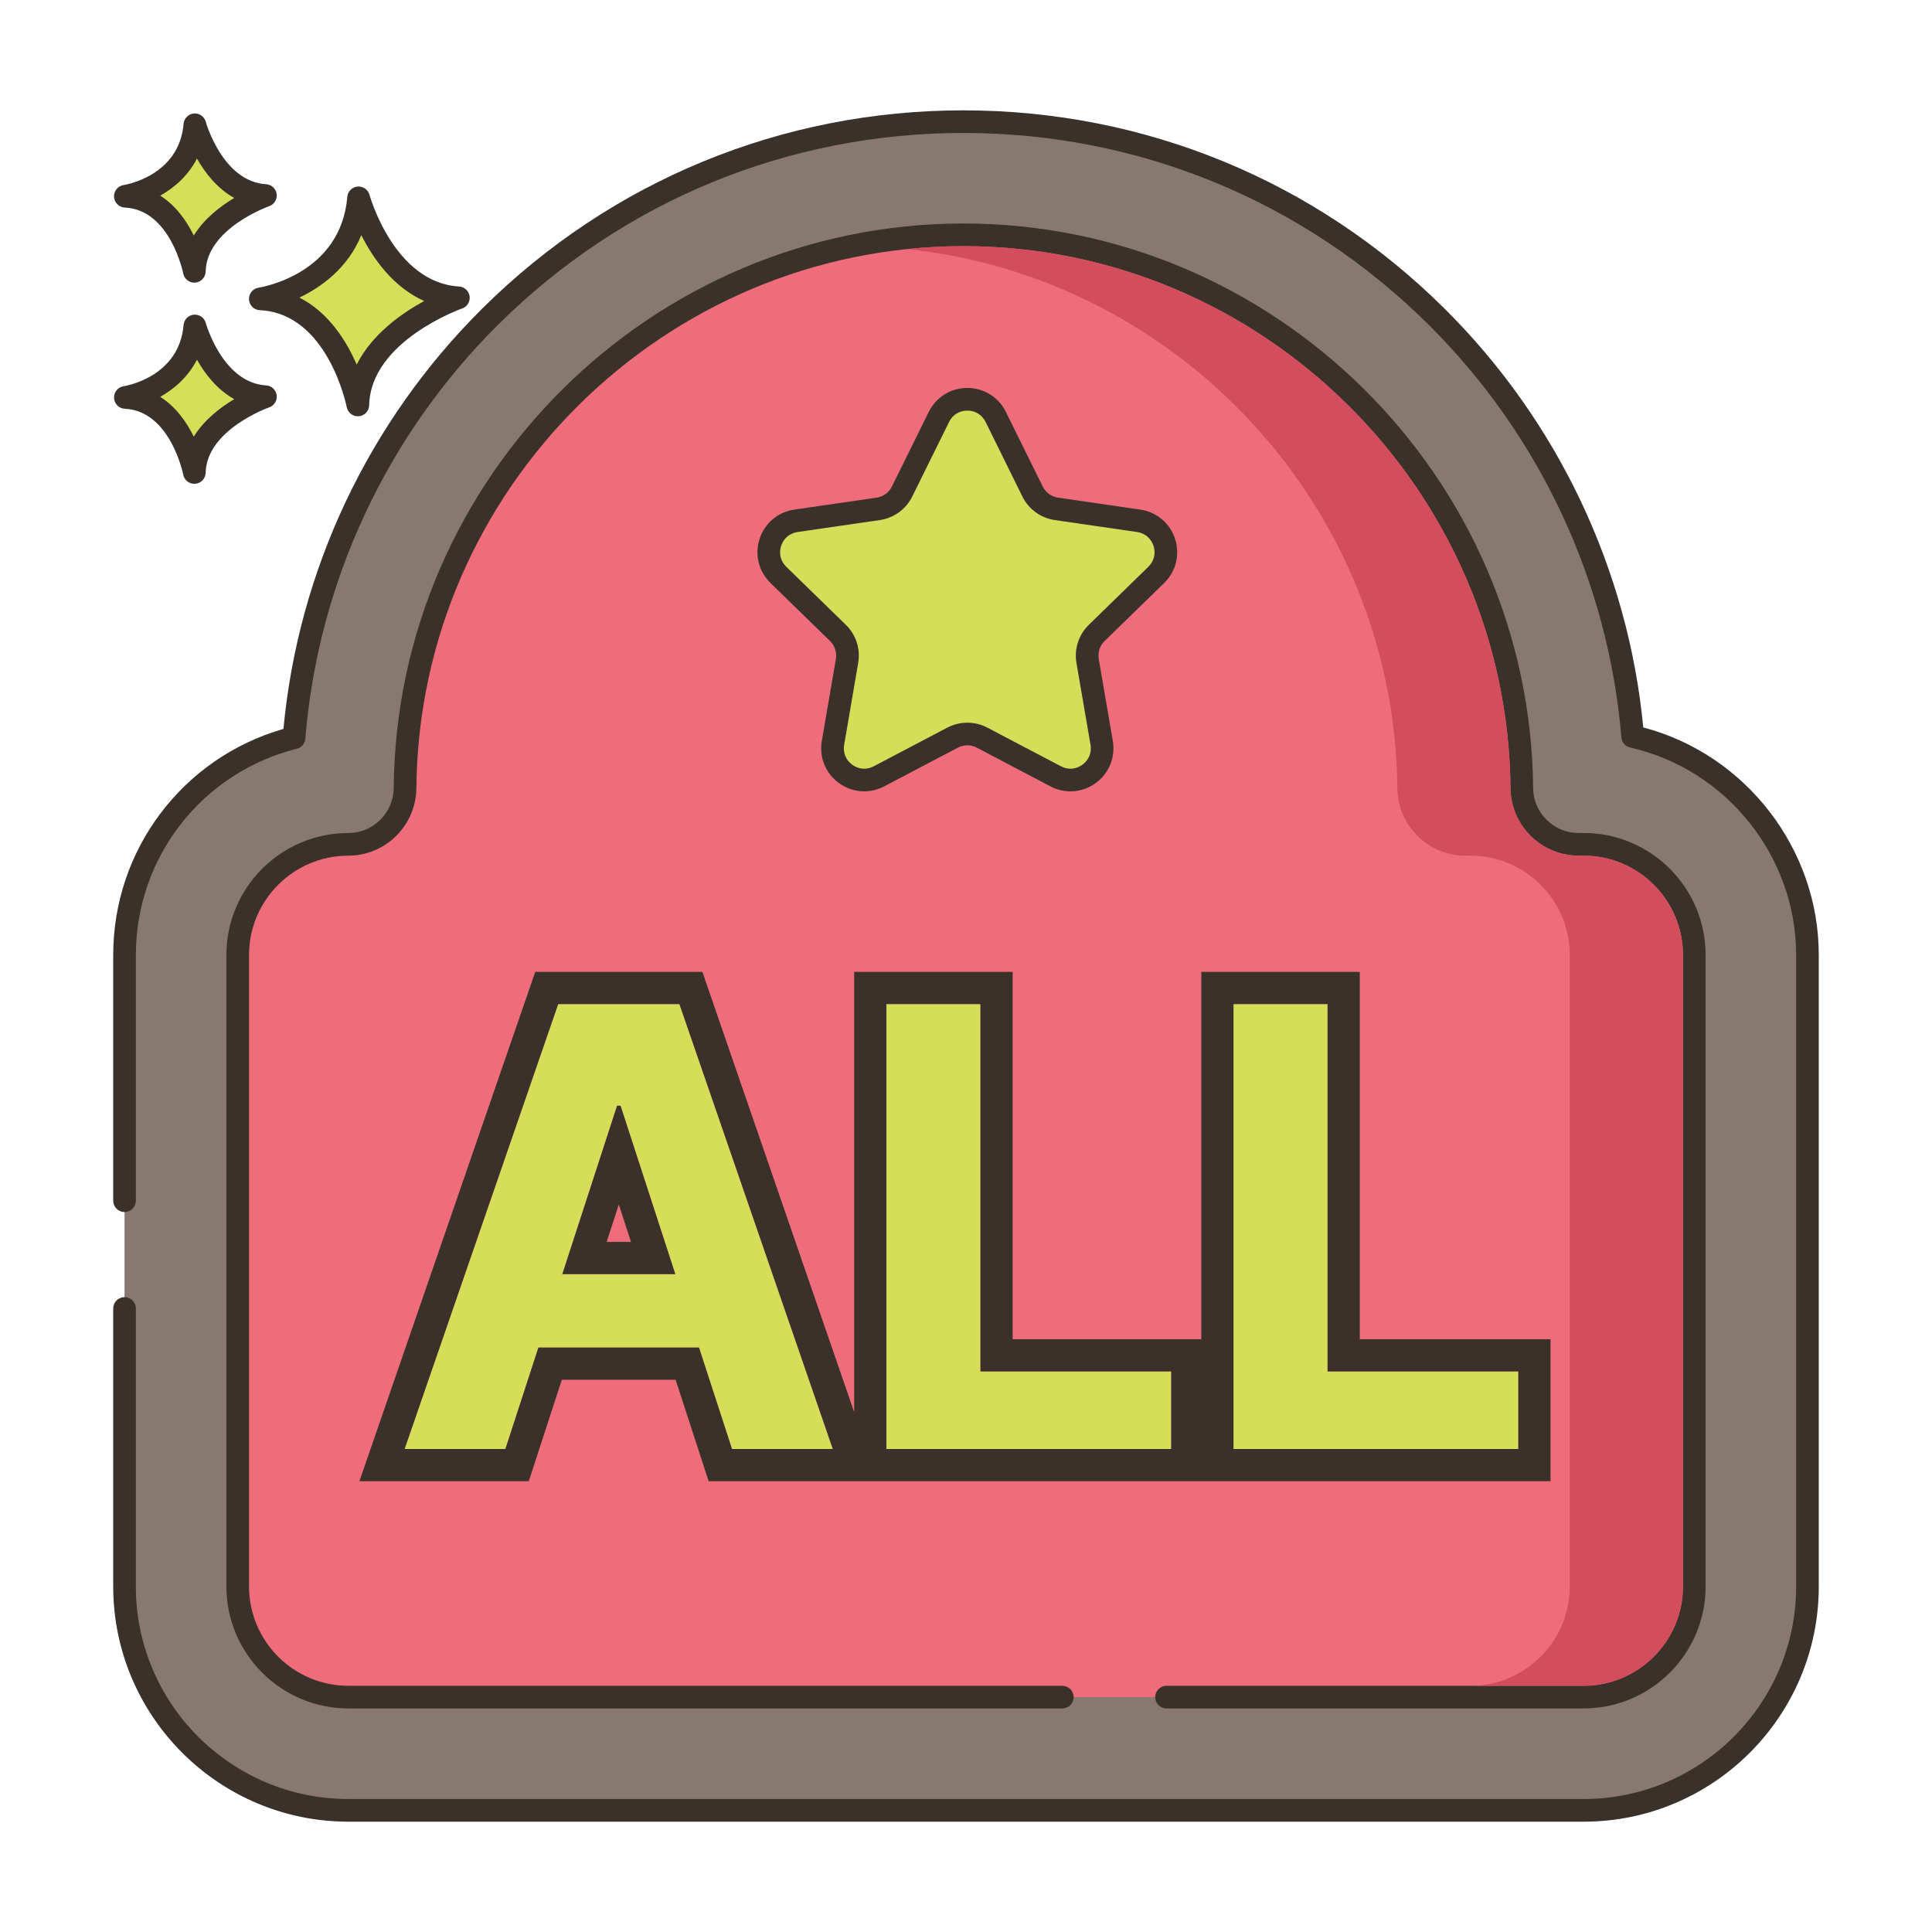 <svg width="60" height="60" viewBox="0 0 60 60" fill="none" xmlns="http://www.w3.org/2000/svg">
<path d="M50.705 22.873C50.293 17.936 48.16 13.35 44.606 9.825C40.674 5.926 35.458 3.778 29.918 3.778C24.378 3.778 19.163 5.926 15.231 9.826C11.668 13.36 9.534 17.96 9.131 22.912C6.111 23.669 3.867 26.406 3.867 29.658V49.269C3.867 53.103 6.986 56.222 10.82 56.222H49.18C53.014 56.222 56.133 53.103 56.133 49.269V29.658C56.133 26.348 53.808 23.57 50.705 22.873Z" fill="#87796F"/>
<path d="M51.033 22.591C50.563 17.681 48.374 13.068 44.853 9.576C40.855 5.61 35.551 3.427 29.918 3.427C24.285 3.427 18.981 5.611 14.983 9.576C11.451 13.079 9.262 17.709 8.803 22.637C5.677 23.533 3.516 26.385 3.516 29.658V37.289C3.516 37.483 3.673 37.641 3.867 37.641C4.061 37.641 4.219 37.483 4.219 37.289V29.658C4.219 26.624 6.274 23.99 9.217 23.253C9.363 23.217 9.47 23.091 9.482 22.941C9.877 18.088 12.006 13.519 15.478 10.075C19.344 6.241 24.472 4.129 29.918 4.129C35.364 4.129 40.492 6.241 44.358 10.075C47.821 13.509 49.95 18.065 50.354 22.902C50.367 23.055 50.478 23.183 50.628 23.216C53.614 23.887 55.781 26.596 55.781 29.657V49.269C55.781 52.909 52.819 55.87 49.179 55.87H10.82C7.18 55.871 4.219 52.909 4.219 49.269V40.636C4.219 40.442 4.061 40.284 3.867 40.284C3.673 40.284 3.516 40.442 3.516 40.636V49.269C3.516 53.297 6.792 56.574 10.82 56.574H49.18C53.208 56.574 56.484 53.297 56.484 49.269V29.658C56.484 26.356 54.207 23.425 51.033 22.591Z" fill="#3A312A"/>
<path d="M11.137 6.144C10.908 8.854 8.084 9.282 8.084 9.282C10.509 9.396 11.113 12.577 11.113 12.577C11.165 10.309 14.235 9.248 14.235 9.248C11.935 9.111 11.137 6.144 11.137 6.144Z" fill="#D6DF58"/>
<path d="M14.256 8.898C12.239 8.777 11.483 6.079 11.476 6.052C11.431 5.887 11.273 5.78 11.105 5.794C10.935 5.809 10.8 5.944 10.786 6.114C10.585 8.508 8.135 8.918 8.031 8.934C7.852 8.961 7.724 9.12 7.733 9.3C7.742 9.481 7.887 9.625 8.068 9.633C10.184 9.733 10.762 12.614 10.768 12.643C10.8 12.81 10.946 12.928 11.113 12.928C11.123 12.928 11.133 12.928 11.143 12.927C11.322 12.912 11.461 12.765 11.465 12.585C11.51 10.591 14.322 9.59 14.351 9.581C14.509 9.526 14.607 9.366 14.584 9.2C14.56 9.034 14.423 8.907 14.256 8.898ZM11.077 11.322C10.759 10.589 10.207 9.704 9.299 9.242C9.985 8.913 10.801 8.325 11.221 7.303C11.584 8.023 12.205 8.916 13.174 9.348C12.469 9.731 11.552 10.38 11.077 11.322Z" fill="#3A312A"/>
<path d="M6.052 10.124C5.89 12.04 3.893 12.343 3.893 12.343C5.608 12.424 6.035 14.674 6.035 14.674C6.072 13.07 8.244 12.319 8.244 12.319C6.617 12.222 6.052 10.124 6.052 10.124Z" fill="#D6DF58"/>
<path d="M8.264 11.969C6.913 11.888 6.396 10.05 6.391 10.031C6.346 9.867 6.192 9.758 6.02 9.773C5.85 9.788 5.716 9.924 5.701 10.094C5.566 11.704 3.909 11.984 3.84 11.995C3.661 12.023 3.532 12.181 3.542 12.361C3.551 12.542 3.695 12.686 3.876 12.694C5.291 12.761 5.686 14.72 5.69 14.739C5.722 14.906 5.868 15.025 6.035 15.025C6.045 15.025 6.054 15.025 6.064 15.024C6.244 15.009 6.383 14.862 6.387 14.682C6.417 13.344 8.34 12.658 8.359 12.652C8.517 12.597 8.615 12.438 8.592 12.272C8.569 12.105 8.432 11.978 8.264 11.969ZM6.018 13.561C5.801 13.119 5.469 12.636 4.976 12.324C5.411 12.08 5.842 11.707 6.117 11.171C6.365 11.611 6.739 12.098 7.275 12.396C6.842 12.654 6.34 13.038 6.018 13.561Z" fill="#3A312A"/>
<path d="M6.052 3.876C5.89 5.793 3.893 6.096 3.893 6.096C5.608 6.176 6.035 8.426 6.035 8.426C6.072 6.822 8.244 6.072 8.244 6.072C6.617 5.974 6.052 3.876 6.052 3.876Z" fill="#D6DF58"/>
<path d="M8.264 5.721C6.913 5.64 6.396 3.802 6.391 3.784C6.346 3.619 6.19 3.508 6.02 3.525C5.85 3.54 5.716 3.676 5.701 3.846C5.566 5.456 3.909 5.736 3.84 5.747C3.661 5.775 3.532 5.933 3.542 6.113C3.551 6.294 3.695 6.438 3.876 6.446C5.29 6.513 5.686 8.472 5.69 8.492C5.721 8.659 5.868 8.778 6.035 8.778C6.045 8.778 6.054 8.777 6.064 8.776C6.243 8.762 6.382 8.614 6.387 8.434C6.417 7.096 8.339 6.411 8.358 6.404C8.517 6.349 8.615 6.19 8.592 6.024C8.569 5.858 8.432 5.731 8.264 5.721ZM6.018 7.313C5.801 6.871 5.469 6.388 4.976 6.076C5.41 5.832 5.842 5.46 6.117 4.924C6.365 5.363 6.739 5.85 7.275 6.148C6.842 6.406 6.34 6.79 6.018 7.313Z" fill="#3A312A"/>
<path d="M49.179 26.221H49.02C48.056 26.221 47.271 25.443 47.262 24.48C47.175 15.004 39.394 7.293 29.918 7.293C20.44 7.293 12.661 15.001 12.579 24.477C12.569 25.443 11.784 26.221 10.821 26.221C8.925 26.221 7.383 27.763 7.383 29.657V49.269C7.383 51.166 8.925 52.705 10.821 52.705H49.179C51.075 52.705 52.617 51.166 52.617 49.269V29.657C52.617 27.763 51.075 26.221 49.179 26.221Z" fill="#EF6D7A"/>
<path d="M49.179 25.869H49.02C48.252 25.869 47.621 25.244 47.613 24.477C47.525 14.808 39.587 6.941 29.918 6.941C20.247 6.941 12.311 14.807 12.227 24.474C12.22 25.244 11.589 25.87 10.821 25.87C8.731 25.87 7.031 27.569 7.031 29.657V49.27C7.031 51.358 8.731 53.057 10.821 53.057H32.991C33.185 53.057 33.343 52.9 33.343 52.706C33.343 52.511 33.185 52.354 32.991 52.354H10.821C9.119 52.354 7.734 50.971 7.734 49.27V29.657C7.734 27.956 9.119 26.573 10.821 26.573C11.973 26.573 12.919 25.634 12.931 24.48C13.011 15.197 20.631 7.645 29.918 7.645C39.203 7.645 46.825 15.198 46.91 24.483C46.921 25.636 47.868 26.573 49.02 26.573H49.179C50.881 26.573 52.266 27.956 52.266 29.657V49.27C52.266 50.971 50.881 52.354 49.179 52.354H36.227C36.033 52.354 35.876 52.511 35.876 52.706C35.876 52.9 36.033 53.057 36.227 53.057H49.179C51.269 53.057 52.969 51.358 52.969 49.27V29.657C52.969 27.568 51.269 25.869 49.179 25.869Z" fill="#3A312A"/>
<path d="M35.911 17.853C36.495 17.284 36.173 16.291 35.365 16.174L32.81 15.803C32.489 15.756 32.212 15.555 32.069 15.264L30.926 12.949C30.565 12.217 29.521 12.217 29.16 12.949L28.017 15.264C27.874 15.555 27.597 15.756 27.276 15.803L24.721 16.174C23.913 16.291 23.591 17.284 24.175 17.853L26.024 19.656C26.256 19.882 26.362 20.208 26.308 20.527L25.871 23.072C25.733 23.876 26.577 24.489 27.299 24.11L29.585 22.908C29.872 22.757 30.214 22.757 30.501 22.908L32.787 24.11C33.509 24.489 34.353 23.876 34.215 23.072L33.779 20.527C33.724 20.208 33.83 19.882 34.062 19.656L35.911 17.853Z" fill="#D5DE58"/>
<path d="M36.155 18.105C36.522 17.747 36.651 17.222 36.492 16.735C36.334 16.248 35.921 15.9 35.414 15.826L32.858 15.455C32.653 15.425 32.474 15.295 32.382 15.108L31.239 12.793C31.013 12.333 30.554 12.048 30.041 12.048C29.529 12.048 29.07 12.334 28.843 12.793L27.7 15.108C27.608 15.295 27.43 15.425 27.224 15.455L24.669 15.826C24.162 15.899 23.748 16.248 23.59 16.735C23.431 17.222 23.561 17.747 23.928 18.105L25.777 19.907C25.926 20.053 25.994 20.262 25.959 20.468L25.522 23.013C25.436 23.517 25.64 24.018 26.054 24.319C26.288 24.489 26.562 24.576 26.838 24.576C27.05 24.576 27.264 24.524 27.461 24.421L29.747 23.219C29.931 23.122 30.151 23.122 30.335 23.219L32.621 24.421C33.075 24.66 33.614 24.621 34.028 24.319C34.442 24.018 34.646 23.517 34.56 23.013L34.123 20.468C34.088 20.262 34.156 20.053 34.305 19.907L36.155 18.105ZM33.815 19.404C33.499 19.711 33.356 20.153 33.43 20.587L33.867 23.131C33.908 23.374 33.814 23.605 33.615 23.75C33.416 23.895 33.166 23.913 32.949 23.798L30.663 22.597C30.274 22.393 29.809 22.393 29.419 22.597L27.134 23.798C26.916 23.913 26.667 23.895 26.467 23.75C26.268 23.606 26.174 23.374 26.216 23.132L26.652 20.586C26.727 20.153 26.583 19.711 26.268 19.404L24.419 17.602C24.242 17.43 24.182 17.187 24.259 16.953C24.335 16.718 24.526 16.557 24.77 16.522L27.325 16.151C27.76 16.087 28.136 15.814 28.331 15.42L29.474 13.104C29.583 12.883 29.795 12.751 30.041 12.751C30.287 12.751 30.5 12.883 30.609 13.104L31.751 15.42C31.946 15.814 32.322 16.088 32.757 16.151L35.313 16.522C35.556 16.557 35.747 16.718 35.824 16.953C35.9 17.187 35.84 17.43 35.663 17.602L33.815 19.404Z" fill="#3A312A"/>
<path d="M49.179 26.573H49.02C47.866 26.573 46.922 25.635 46.91 24.482C46.826 15.198 39.202 7.644 29.918 7.644C29.325 7.644 28.739 7.675 28.16 7.736C36.63 8.617 43.315 15.791 43.395 24.482C43.406 25.635 44.351 26.573 45.504 26.573H45.663C47.365 26.573 48.75 27.955 48.75 29.657V49.269C48.75 50.971 47.365 52.354 45.663 52.354H49.179C50.88 52.354 52.266 50.971 52.266 49.269V29.657C52.266 27.955 50.88 26.573 49.179 26.573Z" fill="#D24E5C"/>
<path d="M15.695 45L16.721 41.849H21.707L22.732 45H25.863L21.1 31.182H17.335L12.565 45H15.695ZM17.463 39.569L19.163 34.34H19.271L20.971 39.569H17.463Z" fill="#D5DE58"/>
<path d="M27.526 45H36.372V42.591H30.448V31.182H27.526V45Z" fill="#D5DE58"/>
<path d="M38.307 45H47.152V42.591H41.228V31.182H38.307V45Z" fill="#D5DE58"/>
<path fill-rule="evenodd" clip-rule="evenodd" d="M16.422 46H11.162L16.623 30.182H21.813L26.527 43.855V30.182H31.449V41.591H37.307V30.182H42.229V41.591H48.153V46H22.007L20.982 42.849H17.448L16.422 46ZM16.721 41.849L15.696 45H12.565L17.335 31.182H21.1L25.864 45H22.733L21.708 41.849H16.721ZM17.464 39.569H20.972L19.272 34.34H19.164L17.464 39.569ZM18.84 38.569H19.596L19.218 37.407L18.84 38.569ZM36.373 42.591V45H27.527V31.182H30.449V42.591H36.373ZM47.153 42.591V45H38.307V31.182H41.229V42.591H47.153Z" fill="#3A312A"/>
</svg>
